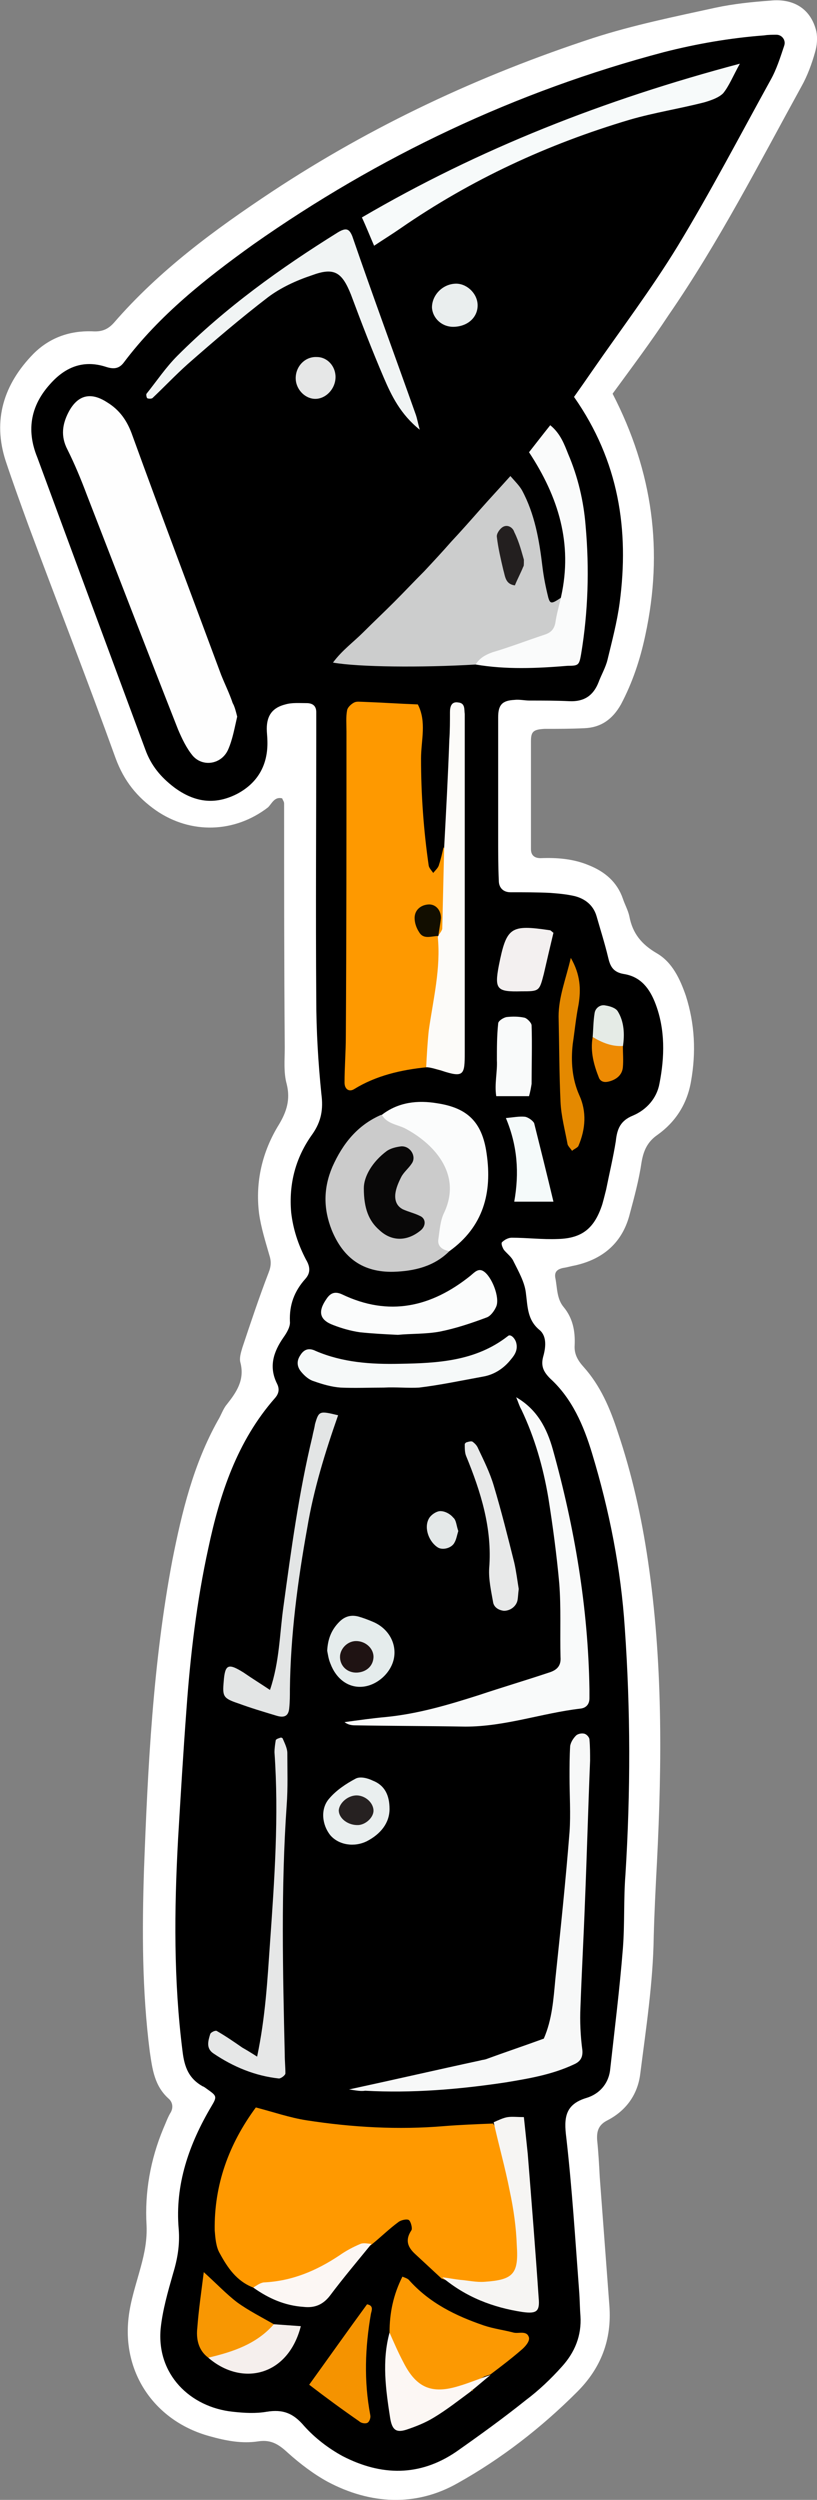 <?xml version="1.0" encoding="utf-8"?>
<!-- Generator: Adobe Illustrator 26.3.1, SVG Export Plug-In . SVG Version: 6.00 Build 0)  -->
<svg version="1.1" id="simplemech_xA0_arm_2" xmlns="http://www.w3.org/2000/svg" xmlns:xlink="http://www.w3.org/1999/xlink"
	 x="0px" y="0px" viewBox="0 0 127.1 388.6" style="enable-background:new 0 0 127.1 388.6;" xml:space="preserve">
<rect x="0" y="0" width="127.1" height="388.6" fill="#808080" stroke="none"/>
<style type="text/css">
	.st0{fill:#FFFFFF;}
	.st1{fill:#FF9900;}
	.st2{fill:#FE9900;}
	.st3{fill:#FEFEFE;}
	.st4{fill:#CCCDCD;}
	.st5{fill:#F7F8F8;}
	.st6{fill:#F9FAFA;}
	.st7{fill:#CBCBCB;}
	.st8{fill:#F7FAFA;}
	.st9{fill:#FC9902;}
	.st10{fill:#FAFBFB;}
	.st11{fill:#F1F4F4;}
	.st12{fill:#FCFBF9;}
	.st13{fill:#FBFCFC;}
	.st14{fill:#E6E7E7;}
	.st15{fill:#E3E5E5;}
	.st16{fill:#F6F9F9;}
	.st17{fill:#F6F5F3;}
	.st18{fill:#F59300;}
	.st19{fill:#FCF7F4;}
	.st20{fill:#F89702;}
	.st21{fill:#E8E9E9;}
	.st22{fill:#E48900;}
	.st23{fill:#E5ECEC;}
	.st24{fill:#F3F0F0;}
	.st25{fill:#EAEFEF;}
	.st26{fill:#F5FAFA;}
	.st27{fill:#F5EFED;}
	.st28{fill:#EAEEEE;}
	.st29{fill:#E5EBE6;}
	.st30{fill:#ED8A03;}
	.st31{fill:#E4E8E8;}
	.st32{fill:#120E00;}
	.st33{fill:#231F1F;}
	.st34{fill:#090808;}
	.st35{fill:#1F1313;}
	.st36{fill:#262121;}
</style>
<g>
	<g>
		<path class="st0" d="M95.3,61.2c6.3,12.2,7.9,24.5,5.1,37.5c-0.8,3.8-2,7.4-3.8,10.8c-1.3,2.3-3.1,3.6-5.7,3.7
			c-2.1,0.1-4.2,0.1-6.2,0.1c-1.7,0.1-2.1,0.4-2.1,1.9c0,5.6,0,11.2,0,16.8c0,1,0.6,1.4,1.5,1.4c2.6-0.1,5.1,0.1,7.5,1.1
			c2.5,1,4.4,2.6,5.3,5.2c0.3,0.9,0.8,1.8,1,2.7c0.5,2.7,1.9,4.4,4.3,5.8c2.4,1.4,3.6,4,4.5,6.6c1.4,4.4,1.6,8.8,0.8,13.3
			c-0.6,3.5-2.4,6.3-5.2,8.3c-1.6,1.1-2.2,2.5-2.5,4.3c-0.4,2.7-1.1,5.3-1.8,7.9c-1.1,4.5-4.1,7.1-8.5,8.1c-0.6,0.1-1.2,0.3-1.9,0.4
			c-0.9,0.2-1.4,0.6-1.2,1.6c0.3,1.5,0.2,3.2,1.3,4.5c1.4,1.7,1.8,3.7,1.7,5.9c-0.1,1.4,0.5,2.4,1.4,3.4c2.6,2.9,4.1,6.4,5.3,10.1
			c2.2,6.5,3.7,13.2,4.7,20c2.3,15.6,2.2,31.2,1.4,46.9c-0.2,3.8-0.4,7.7-0.5,11.5c-0.1,7.2-1.2,14.3-2.1,21.4
			c-0.4,3.2-2.2,5.7-5.1,7.2c-1.4,0.7-1.7,1.7-1.6,3.1c0.2,1.9,0.3,3.8,0.4,5.7c0.5,6.7,1,13.4,1.5,20c0.4,5.3-1.3,9.7-5,13.4
			c-5.6,5.6-11.8,10.4-18.6,14.2c-6.5,3.7-13.6,3.3-20.2-0.2c-2.2-1.2-4.3-2.8-6.2-4.5c-1.4-1.3-2.6-2.1-4.6-1.8
			c-2.6,0.4-5.1-0.1-7.6-0.8c-8.4-2.3-13.6-9.7-12.6-18.4c0.3-2.7,1.2-5.3,1.9-7.9c0.6-2.2,1-4.2,0.9-6.5c-0.3-5.1,0.6-10.2,2.6-15
			c0.4-0.9,0.7-1.8,1.2-2.6c0.4-0.8,0.2-1.6-0.4-2.1c-2.2-2-2.5-4.6-2.9-7.3c-1.2-9.4-1.2-18.8-0.9-28.2c0.6-16.1,1.4-32.2,4.4-48.1
			c1.5-7.6,3.3-15,7.1-21.8c0.5-0.8,0.8-1.8,1.4-2.5c1.5-1.9,2.8-3.8,2.1-6.5c-0.2-0.7,0.1-1.6,0.3-2.3c1.3-3.9,2.6-7.8,4.1-11.7
			c0.4-1,0.4-1.8,0.1-2.7c-0.6-2.1-1.3-4.3-1.6-6.5c-0.6-4.9,0.5-9.6,3.1-13.8c1.2-2,1.8-3.9,1.2-6.3c-0.5-1.8-0.3-3.8-0.3-5.7
			c-0.1-12.6-0.1-25.2-0.1-37.9c0-0.3-0.2-0.5-0.3-0.8c-1.2-0.3-1.6,0.8-2.2,1.4c-5.2,4-12,4.2-17.4,0.5c-3-2.1-5-4.6-6.3-8.1
			c-4.4-12.2-9.1-24.2-13.6-36.3c-1.2-3.3-2.4-6.6-3.5-9.9c-2.1-6.4-0.3-12,4.3-16.7c2.5-2.5,5.6-3.6,9.1-3.5
			c1.4,0.1,2.4-0.2,3.4-1.3c7.1-8.2,15.7-14.5,24.6-20.4C57.9,19.5,74.6,11.7,92.3,5.9c6.2-2,12.6-3.3,19-4.7
			c2.8-0.6,5.7-0.9,8.5-1.1c3.8-0.4,6.4,1.4,7.2,4.8c0.2,1,0.1,2.2-0.2,3.2c-0.5,1.8-1.2,3.7-2.1,5.3c-6.6,12-12.9,24.3-20.7,35.6
			C101.3,53.1,98.3,57.1,95.3,61.2z"/>
		<path d="M89.3,61.7c7,10,8.6,20.7,7.1,32c-0.4,3-1.2,6-1.9,8.9c-0.3,1.2-1,2.4-1.4,3.5c-0.8,2-2.2,3-4.5,2.9
			c-2.1-0.1-4.2-0.1-6.2-0.1c-0.8,0-1.6-0.2-2.4-0.1c-1.9,0.1-2.5,0.8-2.5,2.7c0,6.2,0,12.5,0,18.7c0,2.2,0,4.5,0.1,6.7
			c0,1.1,0.7,1.8,1.8,1.8c2.1,0,4.2,0,6.2,0.1c1.3,0.1,2.5,0.2,3.8,0.5c1.6,0.4,2.9,1.4,3.4,3.1c0.6,2.1,1.3,4.3,1.8,6.4
			c0.3,1.3,0.7,2.3,2.4,2.6c2.7,0.4,4.1,2.3,5,4.7c1.5,4,1.4,8.2,0.6,12.3c-0.4,2.3-2,4.1-4.1,5c-2,0.8-2.5,2.1-2.7,4
			c-0.4,2.5-1,5-1.5,7.5c-0.2,0.8-0.4,1.6-0.6,2.3c-1.2,3.7-3.1,5.3-6.9,5.4c-2.4,0.1-4.8-0.2-7.2-0.2c-0.5,0-1.1,0.3-1.5,0.7
			c-0.2,0.2,0.1,0.9,0.3,1.2c0.5,0.6,1.2,1.1,1.5,1.8c0.8,1.6,1.7,3.2,1.9,4.8c0.3,2.2,0.2,4.3,2.2,5.9c1.1,1,0.9,2.7,0.5,4.1
			c-0.4,1.5,0.1,2.4,1.1,3.4c3.4,3.1,5.2,7.3,6.5,11.6c2.7,8.9,4.5,18,5.1,27.2c0.9,12.8,0.9,25.5,0.1,38.3
			c-0.3,3.8-0.1,7.7-0.4,11.5c-0.5,6.3-1.3,12.7-2,19c-0.3,2.1-1.7,3.6-3.6,4.2c-3.4,1-3.6,3.1-3.2,6.2c0.9,7.9,1.4,15.9,2,23.9
			c0.1,1.3,0.1,2.6,0.2,3.8c0.2,3.1-0.9,5.7-2.9,7.9c-1.7,1.9-3.6,3.7-5.6,5.2c-3.5,2.8-7.1,5.4-10.8,8c-5.7,3.9-11.7,3.8-17.7,0.7
			c-2.2-1.2-4.3-2.8-6-4.7c-1.7-2-3.3-2.6-5.8-2.2c-1.7,0.3-3.5,0.2-5.3,0c-6.6-0.7-11.9-5.8-11.2-13c0.3-2.8,1.1-5.6,1.9-8.4
			c0.7-2.3,1.1-4.5,0.9-7c-0.6-6.9,1.6-13.2,5.1-19.1c0.9-1.5,0.8-1.6-0.6-2.6c-0.3-0.2-0.5-0.4-0.8-0.5c-2.1-1.2-2.8-2.9-3.1-5.4
			c-1.4-11-1.3-22-0.7-33c0.4-6.7,0.8-13.4,1.3-20.1c0.6-8.4,1.6-16.9,3.4-25.1c1.8-8.5,4.5-16.7,10.4-23.4c0.6-0.7,0.7-1.4,0.3-2.2
			c-1.3-2.6-0.6-4.9,1-7.2c0.5-0.7,1.1-1.7,1-2.5c-0.1-2.6,0.7-4.7,2.4-6.6c0.9-1,0.7-2,0.1-3c-1.2-2.3-2-4.7-2.3-7.3
			c-0.4-4.5,0.7-8.6,3.3-12.2c1.4-2,1.7-3.9,1.4-6.2c-0.5-4.9-0.8-9.9-0.8-14.8c-0.1-13.7,0-27.5,0-41.2c0-1.1,0-2.2,0-3.4
			c0-1-0.6-1.4-1.5-1.4c-1.1,0-2.3-0.1-3.3,0.2c-2,0.5-2.9,1.7-2.9,3.8c0,0.6,0.1,1.3,0.1,1.9c0.1,3.7-1.5,6.5-4.7,8.2
			c-3.5,1.8-6.7,1.3-9.8-1c-2.1-1.6-3.6-3.4-4.5-5.9c-5.6-15.1-11.2-30.2-16.8-45.4C4,66.7,4.9,62.9,7.8,59.7
			c2.3-2.6,5.1-3.8,8.6-2.7c1.2,0.4,2.1,0.4,2.9-0.7C24.8,49,32,43.3,39.4,38c19.5-13.7,40.8-23.8,63.9-29.9
			c5.1-1.3,10.3-2.2,15.6-2.6c0.6-0.1,1.3-0.1,1.9-0.1c0.8,0,1.5,0.8,1.2,1.7c-0.6,1.8-1.2,3.7-2.1,5.3c-4.8,8.7-9.4,17.5-14.5,25.9
			c-4.1,6.7-8.8,12.9-13.3,19.4C91.2,59,90.3,60.3,89.3,61.7z"/>
		<path class="st1" d="M39.4,355.6c-2.6-1-4-3.1-5.2-5.3c-0.6-1-0.7-2.4-0.8-3.6c-0.1-7.1,2.2-13.4,6.4-19.1c2.7,0.7,5.3,1.6,7.9,2
			c7.1,1.1,14.3,1.5,21.4,0.9c2.5-0.2,5.1-0.3,7.6-0.4c4.5,6.5,4.9,14,4.7,21.4c-0.1,3.2-3.7,4.9-7.3,4.6c-2-0.2-3.6-1.3-5.4-1.9
			c-1.4-1.3-2.7-2.5-4.1-3.8c-1.2-1.1-1.6-2.2-0.6-3.7c0.2-0.3-0.1-1.4-0.4-1.6c-0.3-0.2-1.2,0-1.6,0.3c-1.5,1.1-2.8,2.4-4.3,3.6
			c-2.6,1.1-4.7,3.1-7.2,4.4C47.1,355.2,43.4,356.2,39.4,355.6z"/>
		<path class="st2" d="M66.4,165.9c-4,0.4-7.9,1.3-11.3,3.4c-0.8,0.5-1.5,0-1.5-1c0-2.4,0.2-4.8,0.2-7.2c0.1-15.8,0.1-31.6,0.1-47.4
			c0-1.1-0.1-2.3,0.1-3.3c0.1-0.5,0.7-1,1.1-1.2c0.4-0.2,0.9-0.1,1.4-0.1c2.8,0.1,5.7,0.3,8.5,0.4c1.4,2.7,0.5,5.6,0.5,8.4
			c0,5.6,0.4,11.2,1.2,16.7c0.1,0.4,0.5,0.8,0.7,1.1c0.3-0.4,0.8-0.8,0.9-1.3c0.3-0.9,0.5-1.8,0.7-2.7c2.5,4.3,1.6,8.7,0.7,13.2
			c-2,2.1-2.1-0.5-3.4-1.6c0.7,1.7,2.1,2.3,2.6,3.4C70,153.4,68.6,159.7,66.4,165.9z"/>
		<path class="st3" d="M36.9,111.4c-0.4,1.7-0.7,3.5-1.4,5.1c-1,2.3-3.9,2.8-5.5,1c-1-1.2-1.7-2.7-2.3-4.1
			c-4.8-12.2-9.5-24.4-14.2-36.5c-0.9-2.4-1.9-4.8-3-7c-1.1-2.1-0.8-4,0.2-5.9c1.4-2.6,3.4-3.1,5.9-1.5c2,1.2,3.2,2.9,4,5.2
			c4.5,12.4,9.2,24.8,13.8,37.2c0.6,1.5,1.3,2.9,1.8,4.4C36.5,109.8,36.7,110.6,36.9,111.4z"/>
		<path class="st4" d="M74,103.3c-8.5,0.5-18.2,0.4-22.2-0.3c1.4-1.9,3.2-3.2,4.7-4.7c1.6-1.6,3.2-3.1,4.8-4.7
			c1.6-1.6,3.1-3.2,4.7-4.8c1.4-1.5,2.8-3,4.2-4.6c1.5-1.6,3-3.3,4.5-5c1.5-1.7,3-3.3,4.7-5.2c0.7,0.8,1.4,1.5,1.8,2.2
			c2,3.7,2.7,7.8,3.2,12c0.2,1.6,0.5,3.1,0.9,4.7c0.3,1,0.5,1,2,0c1.4,3.6,0.1,6-3.4,7.5C80.7,101.7,77.2,102.1,74,103.3z"/>
		<path class="st5" d="M54.3,324.8c7.4-1.6,13.9-3.1,20.4-4.5c0.3-0.1,0.6-0.1,0.9-0.2c3-1.1,6-2.1,9-3.2c1.3-3,1.5-6.1,1.8-9.3
			c0.8-7.6,1.6-15.2,2.2-22.8c0.2-2.8,0-5.7,0-8.6c0-1.6,0-3.2,0.1-4.8c0.1-0.6,0.5-1.2,0.9-1.6c0.3-0.3,0.9-0.4,1.3-0.3
			c0.4,0.1,0.8,0.6,0.8,0.9c0.1,1.1,0.1,2.2,0.1,3.3c-0.3,7.3-0.5,14.7-0.8,22c-0.2,5.4-0.5,10.8-0.7,16.3c-0.1,2.2,0,4.5,0.3,6.7
			c0.1,1.2-0.4,1.8-1.3,2.2c-3.4,1.6-7,2.2-10.6,2.8c-7.3,1.1-14.6,1.7-21.9,1.3C56.2,325.1,55.6,325,54.3,324.8z"/>
		<path class="st6" d="M80.3,217.2c3.3,1.9,4.8,4.9,5.7,8.1c3.4,12.2,5.5,24.6,5.7,37.3c0,0.5,0,1,0,1.4c0,0.9-0.5,1.5-1.4,1.6
			c-6,0.7-11.7,2.8-17.9,2.8c-5.7-0.1-11.5-0.1-17.2-0.2c-0.5,0-1.1-0.1-1.6-0.5c2.2-0.3,4.3-0.6,6.5-0.8c5-0.5,9.7-1.9,14.4-3.4
			c3.6-1.2,7.3-2.3,10.9-3.5c1.3-0.4,1.9-1.1,1.8-2.4c-0.1-3.8,0.1-7.7-0.2-11.5c-0.4-4.4-1-8.9-1.7-13.3c-0.8-4.7-2.1-9.3-4.2-13.7
			C80.8,218.6,80.6,217.9,80.3,217.2z"/>
		<path class="st7" d="M69.9,194.5c-2.4,2.4-5.5,3.1-8.7,3.2c-4.7,0.1-7.8-2.1-9.6-6.5c-1.3-3.3-1.3-6.5,0.1-9.8
			c1.6-3.6,3.9-6.5,7.6-8.1c9.1,1.7,12.7,7.1,10.7,16C69.7,191.1,69.7,192.8,69.9,194.5z"/>
		<path class="st8" d="M115.1,9.9c-1.1,2-1.7,3.5-2.6,4.6c-0.7,0.7-1.9,1.1-2.9,1.4c-3.9,1-7.8,1.6-11.6,2.7
			c-12.8,3.8-24.7,9.3-35.7,16.9c-1.3,0.9-2.6,1.7-4.1,2.7c-0.7-1.6-1.2-2.9-1.9-4.4C74.6,23.1,94,15.5,115.1,9.9z"/>
		<path class="st9" d="M60.6,362.6c0-3.1,0.6-5.9,2-8.7c0.5,0.2,0.8,0.3,1,0.5c3.2,3.6,7.3,5.6,11.7,7.1c1.5,0.5,3.1,0.7,4.6,1.1
			c0.8,0.2,2.1-0.4,2.4,0.8c0.1,0.6-0.6,1.4-1.2,1.9c-1.5,1.3-3.2,2.6-4.8,3.8c-0.3,0.1-0.6,0.2-0.9,0.3
			C66.3,374.5,62.6,372.8,60.6,362.6z"/>
		<path class="st10" d="M74,103.3c0.6-1,1.5-1.5,2.6-1.9c2.7-0.8,5.3-1.8,8-2.7c1-0.3,1.6-0.8,1.8-1.9c0.2-1.4,0.6-2.7,0.9-4.1
			c1.8-8.2-0.4-15.4-5-22.4c1.1-1.4,2.1-2.7,3.3-4.2c1.6,1.3,2.2,3,2.8,4.5c1.5,3.5,2.4,7.3,2.7,11.1c0.6,6.7,0.4,13.4-0.7,20
			c-0.3,1.7-0.4,1.8-2.1,1.8C83.5,103.9,78.7,104.1,74,103.3z"/>
		<path class="st11" d="M65.3,66.8c-3-2.4-4.4-5.3-5.6-8.1c-1.8-4.2-3.5-8.6-5.1-12.9c-1.4-3.5-2.6-4.3-6.1-3
			c-2.4,0.8-4.8,1.9-6.8,3.4c-4.3,3.3-8.4,6.8-12.5,10.4c-1.9,1.7-3.7,3.6-5.5,5.3c-0.2,0.1-0.6,0.1-0.8,0c-0.1-0.1-0.2-0.6-0.1-0.7
			c1.6-2,3-4.1,4.8-5.9c7.5-7.5,16-13.6,25-19.2c1.2-0.7,1.7-0.6,2.2,0.6C58,46,61.4,55.2,64.7,64.5C64.9,65.1,65,65.7,65.3,66.8z"
			/>
		<path class="st12" d="M68.1,145.6c0.2-0.4,0.6-0.8,0.7-1.2c0.1-4.2,0.2-8.4,0.3-12.7c0.3-5.6,0.6-11.1,0.8-16.7
			c0.1-1.4,0.1-2.9,0.1-4.3c0-0.8,0.2-1.7,1.3-1.5c1.1,0.1,0.9,1.1,1,1.8c0,0.2,0,0.3,0,0.5c0,17.4,0,34.7,0,52.1
			c0,3.5-0.1,4-3.7,2.8c-0.4-0.1-0.7-0.2-1.1-0.3c-0.4-0.1-0.8-0.2-1.2-0.2c0.1-1.9,0.2-3.8,0.4-5.7
			C67.4,155.3,68.6,150.5,68.1,145.6L68.1,145.6z"/>
		<path class="st13" d="M69.9,194.5c-1-0.2-1.9-0.7-1.7-1.9c0.2-1.4,0.3-2.9,0.9-4.1c2.9-6.2-1.9-10.9-6.1-13.1
			c-1.2-0.6-2.8-0.7-3.6-2.1c2.6-2,5.6-2.3,8.6-1.8c4.6,0.7,7,2.8,7.7,7.8C76.6,185.4,75.2,190.7,69.9,194.5z"/>
		<path class="st14" d="M40,319.7c1.3-6.2,1.6-11.9,2-17.6c0.7-9.9,1.4-19.8,0.7-29.7c0-0.6,0.1-1.3,0.2-1.9
			c0.1-0.2,0.5-0.3,0.8-0.4c0.1,0,0.3,0.1,0.3,0.2c0.3,0.7,0.7,1.5,0.7,2.2c0,2.7,0.1,5.4-0.1,8.1c-0.9,12.9-0.6,25.9-0.3,38.8
			c0,1,0.1,1.9,0.1,2.9c0,0.3-0.7,0.8-1,0.8c-3.7-0.4-7.1-1.8-10.2-3.9c-1.2-0.8-0.8-2-0.5-3c0.1-0.3,0.8-0.6,1-0.5
			c1.4,0.8,2.7,1.7,4,2.6C38.4,318.7,38.9,319,40,319.7z"/>
		<path class="st15" d="M42,262.7c1.5-4.4,1.5-8.8,2.1-13c1.2-8.8,2.4-17.7,4.5-26.4c0.1-0.6,0.3-1.2,0.4-1.9
			c0.6-2.1,0.7-2.1,3.6-1.4c-2,5.7-3.8,11.5-4.8,17.5c-1.5,8.3-2.6,16.7-2.7,25.1c0,1,0,1.9-0.1,2.9c-0.1,1.2-0.7,1.6-2,1.2
			c-2-0.6-4-1.2-5.9-1.9c-2.4-0.8-2.5-1.1-2.3-3.4c0.2-2.7,0.7-2.9,3.1-1.4C39.2,260.9,40.5,261.7,42,262.7z"/>
		<path class="st13" d="M61.9,207.5c-2.1-0.1-4-0.2-5.9-0.4c-1.4-0.2-2.8-0.6-4.1-1.1c-2.2-0.8-2.5-2.1-1.1-4.1
			c0.6-0.9,1.3-1.2,2.4-0.7c7.3,3.5,13.9,2,20-2.9c0.6-0.5,1.2-1.2,2-0.7c1.3,0.8,2.6,4.1,2,5.5c-0.3,0.7-0.9,1.5-1.5,1.7
			c-2.4,0.9-4.8,1.7-7.3,2.2C66.2,207.4,63.9,207.3,61.9,207.5z"/>
		<path class="st16" d="M59.7,215.7c-2.2,0-4.5,0.1-6.7,0c-1.4-0.1-2.8-0.5-4.2-1c-0.7-0.2-1.4-0.8-1.9-1.4
			c-0.7-0.8-0.8-1.7-0.2-2.6c0.6-1,1.4-1.2,2.4-0.7c4.2,1.8,8.6,2.1,13.1,2c5.9-0.1,11.8-0.4,16.8-4.3c0.4-0.4,1.1,0.3,1.3,1
			c0.3,1.1-0.2,1.9-0.8,2.6c-1.1,1.4-2.6,2.4-4.4,2.7c-3.3,0.6-6.6,1.3-9.9,1.7C63.5,215.8,61.6,215.6,59.7,215.7
			C59.7,215.6,59.7,215.7,59.7,215.7z"/>
		<path class="st17" d="M68.8,354c0.9,0.1,1.9,0.3,2.8,0.4c1.3,0.1,2.5,0.4,3.8,0.3c4.4-0.3,5.3-1.2,5-5.6c-0.1-2.9-0.5-5.7-1.1-8.5
			c-0.7-3.6-1.7-7.1-2.5-10.7c0.7-0.3,1.5-0.7,2.2-0.8c0.7-0.1,1.5,0,2.5,0c0.2,1.9,0.4,3.8,0.6,5.7c0.6,7.5,1.2,15,1.7,22.4
			c0.2,2.1-0.3,2.5-2.5,2.2C76.7,358.7,72.5,357.1,68.8,354z"/>
		<path class="st18" d="M48.1,370.7c3.1-4.3,6-8.4,9-12.5c1.1,0.2,0.7,1,0.6,1.5c-0.9,5.2-1.1,10.4-0.1,15.7c0.1,0.4-0.1,1-0.4,1.2
			c-0.3,0.2-1,0.1-1.3-0.2C53.3,374.6,50.7,372.7,48.1,370.7z"/>
		<path class="st19" d="M60.6,362.6c0.7,1.6,1.4,3.2,2.2,4.7c2,3.9,4.4,4.9,8.6,3.6c1.7-0.5,3.3-1.2,4.9-1.7c-1,0.8-1.9,1.6-2.9,2.4
			l-0.1,0.1c-1.9,1.4-3.8,2.9-5.8,4.1c-1.3,0.8-2.8,1.4-4.3,1.9c-1.6,0.5-2.2,0-2.5-1.8C60,371.4,59.4,367,60.6,362.6z"/>
		<path class="st20" d="M32.4,366.5c-1.6-1.2-1.9-3-1.7-4.7c0.2-2.7,0.6-5.4,1-8.6c2,1.8,3.5,3.4,5.2,4.7c1.8,1.3,3.8,2.3,5.7,3.4
			C40.7,365.5,37.4,367.2,32.4,366.5z"/>
		<path class="st21" d="M80.7,247c-0.1,0.8-0.1,1.3-0.2,1.8c-0.2,0.9-1.1,1.6-2.1,1.6c-0.9-0.1-1.6-0.6-1.7-1.4
			c-0.3-1.7-0.7-3.5-0.6-5.2c0.5-6.2-1.3-11.9-3.6-17.5c-0.2-0.5-0.2-1.2-0.2-1.8c0-0.1,0.2-0.3,0.3-0.3c0.3-0.1,0.7-0.2,0.9-0.1
			c0.4,0.3,0.7,0.6,0.9,1.1c0.9,1.9,1.8,3.7,2.4,5.7c1.2,4,2.2,8,3.2,12C80.3,244.2,80.5,245.8,80.7,247z"/>
		<path class="st22" d="M88.8,148.9c1.5,2.6,1.6,4.9,1.2,7.3c-0.4,2-0.6,4.1-0.9,6.1c-0.3,2.7-0.1,5.4,1,7.9c1.2,2.6,1,5.3-0.1,7.9
			c-0.1,0.3-0.7,0.5-1,0.8c-0.2-0.3-0.6-0.7-0.7-1c-0.4-2.2-1-4.4-1.1-6.6C87,167,87,162.5,86.9,158C86.9,155,88,152.3,88.8,148.9z"
			/>
		<path class="st23" d="M50.9,256.6c0.1-1.9,0.7-3.3,1.9-4.5c0.9-0.9,1.9-1.1,3-0.8c0.7,0.2,1.5,0.5,2.2,0.8c2.4,1,3.7,3.3,3.3,5.6
			c-0.4,2.3-2.6,4.3-4.9,4.5c-2.2,0.2-4.1-1.2-5-3.6C51.1,257.9,51,257.1,50.9,256.6z"/>
		<path class="st19" d="M39.4,355.6c0.5-0.3,1-0.7,1.6-0.8c4.4-0.2,8.2-1.8,11.8-4.2c1-0.7,2.1-1.3,3.3-1.8c0.5-0.2,1.2,0,1.7,0
			c-2.2,2.7-4.4,5.3-6.5,8.1c-1.1,1.4-2.4,1.9-4.1,1.7C44.3,358.4,41.8,357.3,39.4,355.6z"/>
		<path class="st24" d="M86.1,145c-0.5,2.1-1,4.2-1.5,6.4c-0.7,2.7-0.7,2.7-3.5,2.7c-3.8,0.1-4.2-0.3-3.5-4c1.2-6,1.8-6.4,7.9-5.5
			C85.7,144.6,85.8,144.8,86.1,145z"/>
		<path class="st25" d="M60.6,281.2c0,2.2-1.4,3.9-3.5,5c-2,1-4.4,0.6-5.7-0.9c-1.3-1.6-1.6-4.1-0.2-5.7c1.1-1.3,2.6-2.3,4.1-3.1
			c0.7-0.4,1.9-0.1,2.7,0.3C59.8,277.5,60.6,279,60.6,281.2z"/>
		<path class="st6" d="M82.3,170.4c-1.7,0-3.2,0-5.1,0c-0.3-1.9,0.2-3.8,0.1-5.6c0-1.9,0-3.8,0.2-5.7c0-0.4,0.8-0.9,1.3-1
			c0.9-0.1,1.9-0.1,2.8,0.1c0.4,0.1,1.1,0.8,1.1,1.2c0.1,3,0,6.1,0,9.1C82.6,169.1,82.5,169.7,82.3,170.4z"/>
		<path class="st26" d="M78.7,173.8c1.1-0.1,2.1-0.3,3-0.2c0.5,0.1,1.2,0.6,1.4,1c1,4,2,8,3,12.2c-2.1,0-3.9,0-6.1,0
			C80.8,182.3,80.5,178.1,78.7,173.8z"/>
		<path class="st27" d="M32.4,366.5c3.8-0.9,7.5-2.1,10.2-5.2c1.4,0.1,2.8,0.2,4.2,0.3C44.8,369.4,37.6,371,32.4,366.5z"/>
		<path class="st28" d="M70.7,50.8c-1.9,0.1-3.4-1.3-3.5-3c0-1.9,1.6-3.6,3.6-3.7c1.7-0.1,3.4,1.4,3.5,3.2
			C74.4,49.2,72.9,50.7,70.7,50.8z"/>
		<path class="st14" d="M52.2,58.6c0,1.9-1.6,3.5-3.3,3.4c-1.6-0.1-2.9-1.6-2.9-3.2c0-1.9,1.5-3.4,3.3-3.3
			C50.9,55.5,52.2,56.9,52.2,58.6z"/>
		<path class="st29" d="M92.2,161.2c0.1-1.2,0.1-2.5,0.3-3.7c0.1-0.8,0.9-1.4,1.7-1.2c0.7,0.1,1.6,0.4,1.9,0.9
			c1,1.6,1.1,3.6,0.8,5.5C94.6,164.5,93.5,162.6,92.2,161.2z"/>
		<path class="st30" d="M92.2,161.2c1.5,0.9,3,1.5,4.7,1.4c0,1.1,0.1,2.2,0,3.3c-0.1,1.2-1,1.9-2.1,2.2c-0.7,0.2-1.3,0.1-1.6-0.5
			C92.4,165.6,91.8,163.5,92.2,161.2z"/>
		<path class="st31" d="M71.3,238c-0.2,0.6-0.3,1.3-0.6,1.8c-0.4,0.8-1.7,1.2-2.5,0.8c-1.4-0.8-2.3-3-1.5-4.5
			c0.3-0.6,1.2-1.2,1.8-1.2c0.7,0,1.5,0.4,2,1C71,236.3,71,237.2,71.3,238z"/>
		<path class="st2" d="M67.5,166.1c0.4,0.1,0.7,0.2,1.1,0.3C68.3,166.3,67.9,166.2,67.5,166.1z"/>
		<polygon class="st9" points="73.4,371.6 73.4,371.4 73.5,371.5 73.6,371.7 		"/>
		<path class="st32" d="M68.2,145.5c-1.1,0-2.3,0.6-3-0.6c-0.4-0.6-0.7-1.4-0.7-2.2c0-1.2,0.9-2,2.1-2.1c1.1-0.1,2,0.8,2,2.1
			C68.5,143.7,68.3,144.6,68.2,145.5C68.1,145.6,68.2,145.5,68.2,145.5z"/>
		<path class="st33" d="M81.5,87c0,0.8,0,1-0.1,1.1c-0.4,1-0.9,1.9-1.3,2.9c-1.5-0.2-1.5-1.4-1.8-2.4c-0.4-1.7-0.8-3.4-1-5.1
			c-0.1-0.5,0.4-1.2,0.8-1.5c0.8-0.6,1.7,0,1.9,0.7C80.8,84.3,81.2,86,81.5,87z"/>
		<path class="st34" d="M56.6,184.7c0-1.8,1.3-4.1,3.6-5.8c0.6-0.4,1.4-0.6,2.2-0.7c1.4-0.1,2.4,1.5,1.7,2.6
			c-0.5,0.8-1.3,1.4-1.7,2.2c-0.4,0.8-0.8,1.7-0.9,2.6c-0.1,1,0.2,1.9,1.2,2.4c0.9,0.4,1.8,0.6,2.6,1c1,0.4,1,1.6,0.1,2.3
			c-2.1,1.7-4.5,1.7-6.4-0.1C57.4,189.8,56.6,187.9,56.6,184.7z"/>
		<path class="st35" d="M55.4,255.1c1.5,0,2.8,1.2,2.7,2.6c-0.1,1.3-1.1,2.2-2.5,2.3c-1.6,0.1-2.8-1.1-2.7-2.6
			C53,256.2,54.1,255.1,55.4,255.1z"/>
		<path class="st36" d="M55.3,279.1c1.5-0.1,2.9,1.2,2.8,2.5c-0.1,1-1.2,2-2.3,2.1c-1.6,0.1-3.1-1-3.1-2.3
			C52.8,280.3,54,279.2,55.3,279.1z"/>
	</g>
</g>
</svg>
